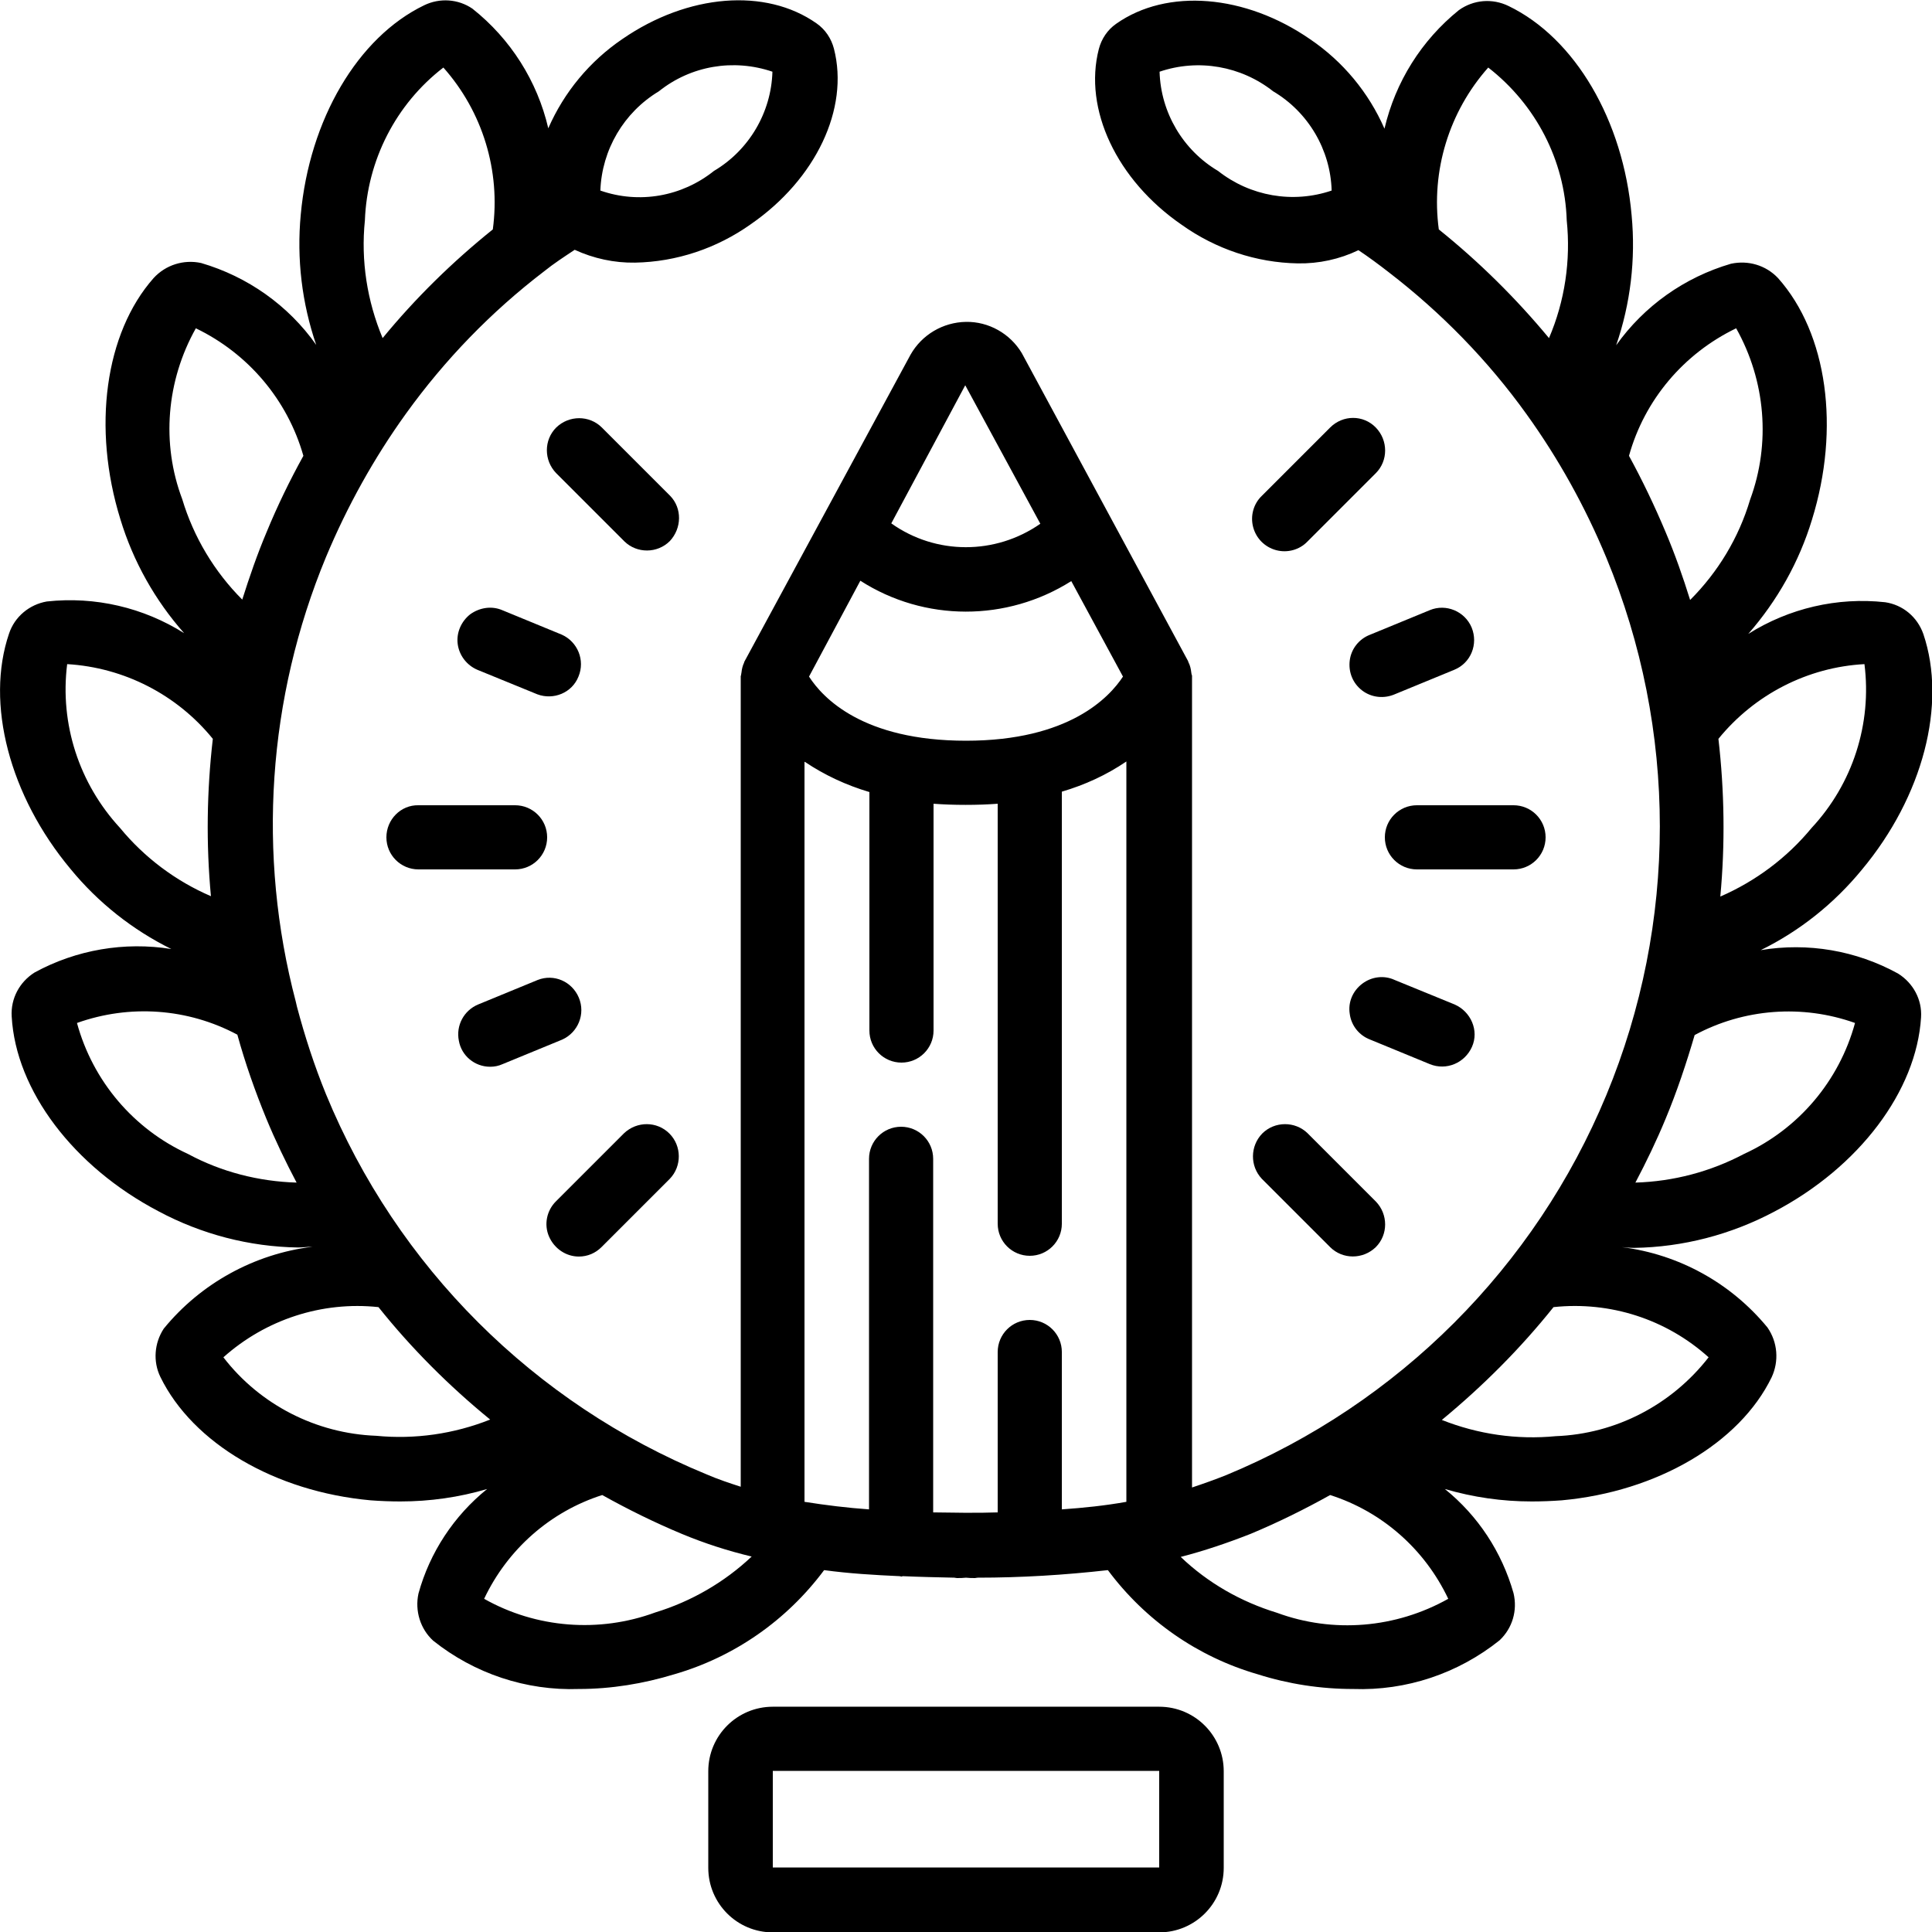 <?xml version="1.0" encoding="utf-8"?>
<!-- Generator: Adobe Illustrator 22.1.0, SVG Export Plug-In . SVG Version: 6.00 Build 0)  -->
<svg version="1.1" id="Слой_1" xmlns="http://www.w3.org/2000/svg" xmlns:xlink="http://www.w3.org/1999/xlink" x="0px" y="0px"
	 viewBox="0 0 512 512" enable-background="new 0 0 512 512" xml:space="preserve">
<title>039 - Creative</title>
<desc>Created with Sketch.</desc>
<g id="Page-1">
	<g id="_x30_39---Creative" transform="translate(0, -1)">
		<path id="Shape" d="M204.8,453.3c-9.4,0-17.1,7.6-17.1,17.1v25.6c0,9.4,7.6,17.1,17.1,17.1h102.4c9.4,0,17.1-7.6,17.1-17.1v-25.6
			c0-9.4-7.6-17.1-17.1-17.1H204.8z M204.8,495.9v-25.6h102.4v25.6H204.8z"/>
		<path id="Shape_1_" d="M12.4,160.4c-4.6,0.8-8.5,4-10,8.5c-6.3,18.5,0.1,43,16.3,62.4c7.3,8.9,16.4,16.1,26.7,21.2
			c-12.4-2-25.2,0.2-36.2,6.2c-4,2.5-6.4,6.9-6.1,11.7C4.2,290,19.5,310.2,42,322c11.4,6.1,24.1,9.4,37,9.6c1.3,0,2.6-0.2,3.8-0.2
			c-15.4,1.9-29.6,9.7-39.4,21.7c-2.5,3.8-2.9,8.7-0.9,12.8c8.6,17.6,30.4,30.4,55.7,32.7c2.7,0.2,5.3,0.3,7.9,0.3
			c7.8,0,15.6-1.1,23-3.3c-8.8,7.1-15.2,16.8-18.2,27.7c-1,4.6,0.5,9.4,3.9,12.5c10.9,8.7,24.6,13.3,38.6,12.8
			c8.6,0,17.1-1.4,25.3-3.9c15.9-4.6,29.8-14.3,39.7-27.6c6.6,0.9,13.3,1.3,20,1.6c0.2,0,0.3,0.1,0.5,0.1c0.2,0,0.2-0.1,0.3-0.1
			c4.5,0.2,9.1,0.3,13.7,0.4c0.2,0,0.4,0.1,0.7,0.1c0.8,0,1.6,0,2.4-0.1c0.8,0.1,1.6,0.1,2.4,0.1c0.2,0,0.4-0.1,0.7-0.1
			c11.5,0,23-0.7,34.5-2c9.9,13.3,23.8,23,39.7,27.6c8.2,2.6,16.7,3.9,25.3,3.9c14.1,0.5,27.8-4.1,38.8-12.9
			c3.4-3.2,4.8-7.9,3.7-12.5c-3.1-10.9-9.4-20.5-18.2-27.6c7.5,2.2,15.2,3.3,23,3.3c2.6,0,5.3-0.1,8-0.3
			c25.2-2.3,47.1-15.1,55.6-32.6c2-4.3,1.6-9.3-1.1-13.2c-9.7-11.8-23.5-19.4-38.6-21.3c1.1,0.1,2.2,0.2,3.3,0.2
			c12.9-0.2,25.6-3.5,37.1-9.6c22.5-11.8,37.7-32,38.9-51.5c0.3-4.7-2.1-9.1-6.1-11.6c-11.1-6.1-23.9-8.3-36.4-6.2
			c10.4-5.1,19.5-12.4,26.8-21.3c16.2-19.4,22.6-43.9,16.3-62.5c-1.6-4.5-5.4-7.7-10.1-8.4c-12.7-1.4-25.5,1.6-36.3,8.4
			c7.7-8.8,13.5-19.1,16.9-30.3c7.5-24.2,4.1-49.3-9-64c-3.2-3.4-7.9-4.8-12.5-3.8c-12.3,3.6-23,11.2-30.4,21.6
			c3.8-11,5.2-22.8,4.1-34.4c-2.2-25.2-15-47-32.6-55.5c-4.3-2.1-9.3-1.7-13.2,1.1c-9.9,8-16.8,19-19.7,31.4
			c-4.2-9.6-11-17.8-19.7-23.7c-17.2-11.9-37.9-13.6-51.4-4.1c-2.3,1.6-3.9,4-4.6,6.7c-4.1,15.9,4.7,34.7,22,46.6
			c9,6.4,19.7,10,30.7,10.2c5.6,0.1,11.1-1.1,16.1-3.5c2.7,1.8,5.4,3.8,8.1,5.9c13.9,10.7,26.2,23.3,36.4,37.5
			c8.5,11.8,15.6,24.6,21.2,38.1c18.9,45.6,18.9,96.8,0,142.4s-55.1,81.8-100.7,100.7c-3,1.2-6.1,2.3-9.1,3.3V180.2
			c0-0.1,0-0.3-0.1-0.4c0-0.1-0.1-0.4-0.1-0.6c-0.1-0.9-0.3-1.8-0.7-2.6c-0.1-0.1-0.1-0.2-0.1-0.3l-0.1-0.2l-44-81.5
			c-3.1-5.2-8.8-8.4-14.8-8.3c-6.1,0.1-11.7,3.4-14.7,8.7l-43.9,81.1l-0.1,0.2c-0.1,0.1-0.1,0.2-0.1,0.3c-0.4,0.8-0.6,1.7-0.7,2.6
			c0,0.2-0.1,0.4-0.1,0.6c0,0.2-0.1,0.3-0.1,0.4V395c-3.1-1-6.1-2-9.1-3.3c-45.7-18.8-82-55-100.8-100.7c-3.1-7.6-5.6-15.3-7.7-23.2
			c-0.1-0.5-0.2-0.9-0.3-1.3c-10.3-39.1-7.5-80.5,8-117.9c5.6-13.4,12.7-26.2,21.2-38c10.3-14.3,22.6-27,36.6-37.7
			c2.6-2.1,5.4-3.9,8.1-5.7c5,2.3,10.5,3.5,16,3.4c11-0.2,21.7-3.8,30.7-10.2c17.2-11.9,26.1-30.6,22-46.5c-0.7-2.7-2.3-5.1-4.6-6.7
			c-13.5-9.5-34.1-7.8-51.4,4.1c-8.7,5.9-15.5,14.1-19.7,23.7c-2.9-12.5-10-23.7-20.1-31.7c-3.8-2.6-8.7-2.9-12.8-0.9
			C94.8,10.9,82,32.7,79.7,57.9c-1.1,11.7,0.3,23.4,4.1,34.5c-7.4-10.5-18.2-18.1-30.5-21.7c-4.6-1-9.4,0.5-12.6,4
			c-12.9,14.6-16.3,39.7-8.8,63.9c3.4,11.2,9.2,21.5,16.9,30.2C38,162,25.2,159,12.4,160.4z M31.8,220.4c-10.8-11.7-16-27.5-14-43.4
			c15.1,0.9,29.1,8.1,38.6,19.8c-1.6,13.9-1.8,27.8-0.5,41.7C46.6,234.5,38.3,228.3,31.8,220.4z M20.4,272.1c14-5,29.4-3.9,42.5,3.1
			c2.1,7.6,4.7,15,7.7,22.3c2.4,5.8,5.1,11.4,8,16.9c-10-0.3-19.9-2.8-28.8-7.6C35.4,300.2,24.6,287.5,20.4,272.1z M491.6,272.1
			c-4.2,15.4-15,28.1-29.4,34.7c-8.9,4.7-18.7,7.3-28.8,7.6c2.9-5.5,5.6-11.1,8-16.9c3-7.2,5.5-14.7,7.7-22.2
			C462.1,268.3,477.6,267.1,491.6,272.1z M494.1,177c2,15.8-3.1,31.7-14,43.4c-6.5,7.9-14.8,14.1-24.2,18.2
			c1.3-13.9,1.1-27.9-0.5-41.8C465,185,479.1,177.8,494.1,177L494.1,177z M460.1,88c7.8,13.9,9.2,30.5,3.7,45.4
			c-3,10.1-8.5,19.2-15.9,26.6c-1.9-6.1-4-12.1-6.5-18c-2.9-6.9-6.1-13.6-9.7-20.2C435.8,107,446.2,94.7,460.1,88z M322.8,46.3
			c-9.3-5.5-15.2-15.5-15.5-26.3c10.3-3.5,21.6-1.5,30.1,5.2c9.3,5.5,15.2,15.5,15.5,26.3C342.6,55,331.3,53,322.8,46.3z
			 M381.3,61.8c-2.1-15.5,2.7-31.2,13.1-42.9c12.6,9.8,20.3,24.6,20.8,40.5c1.1,10.6-0.5,21.4-4.7,31.2
			C401.8,80.1,392,70.4,381.3,61.8z M411.7,347.4c15-1.6,29.9,3.2,41.1,13.3c-9.8,12.6-24.6,20.3-40.5,20.9
			c-10.3,1-20.6-0.5-30.2-4.3C393,368.3,402.9,358.4,411.7,347.4z M331.4,407.5c7.2-3,14.3-6.5,21.1-10.3
			c13.8,4.4,25.1,14.4,31.3,27.5c-13.9,7.8-30.5,9.2-45.4,3.7c-9.5-2.9-18.3-7.9-25.5-14.8C319.1,412,325.3,409.9,331.4,407.5z
			 M256,197.3c-27.4,0-38-11.4-41.6-17l13.6-25.4c17,10.9,38.8,10.9,55.9,0.1l13.7,25.3C294,185.8,283.3,197.3,256,197.3z
			 M255.8,103.1l19.9,36.7c-11.9,8.3-27.7,8.3-39.5-0.1L255.8,103.1z M213.3,202.9c5.2,3.5,11,6.2,17.1,8v63.2
			c0,4.7,3.8,8.5,8.5,8.5c4.7,0,8.5-3.8,8.5-8.5V214c2.7,0.2,5.5,0.3,8.5,0.3c3,0,5.8-0.1,8.5-0.3v111.3c0,4.7,3.8,8.5,8.5,8.5
			s8.5-3.8,8.5-8.5V210.8c6.1-1.8,11.8-4.4,17.1-8V399c-5.6,1-11.3,1.6-17.1,2v-41.7c0-4.7-3.8-8.5-8.5-8.5s-8.5,3.8-8.5,8.5v42.5
			c-2.7,0.1-5.3,0.1-8,0.1h-0.8c-2.8,0-5.5-0.1-8.3-0.1v-93.7c0-4.7-3.8-8.5-8.5-8.5c-4.7,0-8.5,3.8-8.5,8.5v92.9
			c-5.7-0.4-11.4-1.1-17.1-2V202.9z M199.2,413.5c-7.2,6.8-16,11.9-25.5,14.8c-14.9,5.5-31.6,4.2-45.4-3.6
			c6.2-13.1,17.5-23.1,31.3-27.5c6.8,3.8,13.9,7.3,21.1,10.3C186.7,410,192.9,412,199.2,413.5z M129.9,377.2
			c-9.6,3.8-19.9,5.3-30.2,4.3c-15.9-0.6-30.8-8.2-40.5-20.8c11.2-10,26.1-14.9,41.1-13.3C109,358.3,119,368.3,129.9,377.2z
			 M174.6,25.2c8.5-6.8,19.8-8.7,30.1-5.2c-0.3,10.8-6.2,20.8-15.5,26.3c-8.5,6.8-19.8,8.8-30.1,5.2
			C159.5,40.7,165.3,30.8,174.6,25.2z M96.7,59.4c0.6-15.9,8.2-30.8,20.8-40.5c10.4,11.7,15.2,27.4,13.1,42.9
			c-10.7,8.6-20.5,18.2-29.2,28.8C97.3,80.8,95.6,70.1,96.7,59.4z M51.9,88c13.9,6.7,24.3,19,28.5,33.8c-3.6,6.5-6.9,13.3-9.7,20.1
			c-2.5,5.9-4.6,12-6.5,18c-7.4-7.4-12.9-16.6-15.9-26.6C42.7,118.5,44.1,101.9,51.9,88z"/>
		<path id="Shape_2_" d="M102.4,222.9c0,4.7,3.8,8.5,8.5,8.5h25.6c4.7,0,8.5-3.8,8.5-8.5c0-4.7-3.8-8.5-8.5-8.5h-25.6
			C106.2,214.3,102.4,218.2,102.4,222.9z"/>
		<path id="Shape_3_" d="M409.6,222.9c0-4.7-3.8-8.5-8.5-8.5h-25.6c-4.7,0-8.5,3.8-8.5,8.5c0,4.7,3.8,8.5,8.5,8.5h25.6
			C405.8,231.4,409.6,227.6,409.6,222.9z"/>
		<path id="Shape_4_" d="M142.4,185c4.3,1.6,9.2-0.4,10.9-4.7c1.8-4.3-0.2-9.2-4.4-11.1l-15.8-6.5c-2.8-1.2-6-0.7-8.5,1.1
			c-2.4,1.9-3.7,4.9-3.3,7.9s2.4,5.6,5.2,6.8L142.4,185z"/>
		<path id="Shape_5_" d="M369.6,260.7c-2.8-1.3-6.1-0.9-8.6,1c-2.5,1.9-3.8,4.9-3.3,8c0.4,3.1,2.5,5.7,5.4,6.8l15.8,6.5
			c4.4,1.8,9.3-0.3,11.2-4.6s-0.3-9.3-4.6-11.2L369.6,260.7z"/>
		<path id="Shape_6_" d="M129.9,283.7c1.1,0,2.2-0.2,3.3-0.7l15.8-6.5c4.2-1.9,6.2-6.8,4.4-11.1c-1.8-4.3-6.6-6.4-10.9-4.7
			l-15.8,6.5c-3.8,1.6-5.9,5.6-5.1,9.6C122.3,280.8,125.8,283.7,129.9,283.7z"/>
		<path id="Shape_7_" d="M378.9,162.7l-15.8,6.5c-2.9,1.1-5,3.7-5.4,6.8c-0.4,3.1,0.8,6.1,3.3,8c2.5,1.9,5.8,2.2,8.6,1l15.8-6.5
			c4.4-1.8,6.4-6.8,4.6-11.2C388.2,163,383.2,160.9,378.9,162.7z"/>
		<path id="Shape_8_" d="M177.6,132.4l-18.1-18.1c-3.3-3.3-8.7-3.3-12.1,0c-3.3,3.3-3.3,8.7,0,12.1l18.1,18.1
			c3.3,3.2,8.7,3.2,12-0.1C180.7,141,180.8,135.7,177.6,132.4z"/>
		<path id="Shape_9_" d="M334.4,313.4l18.1,18.1c3.3,3.3,8.7,3.3,12.1,0c3.3-3.3,3.3-8.7,0-12.1l-18.1-18.1c-3.3-3.2-8.7-3.2-12,0.1
			C331.3,304.7,331.2,310,334.4,313.4z"/>
		<path id="Shape_10_" d="M153.4,334c2.3,0,4.4-0.9,6-2.5l18.1-18.1c3.2-3.3,3.2-8.7-0.1-12c-3.3-3.3-8.6-3.3-12-0.1l-18.1,18.1
			c-2.4,2.4-3.2,6.1-1.8,9.3C146.9,331.9,150,334,153.4,334z"/>
		<path id="Shape_11_" d="M352.5,114.3l-18.1,18.1c-2.2,2.1-3.1,5.3-2.3,8.3c0.8,3,3.1,5.3,6.1,6.1c3,0.8,6.2-0.1,8.3-2.3l18.1-18.1
			c3.3-3.3,3.3-8.7,0-12.1C361.3,110.9,355.9,110.9,352.5,114.3z"/>
	</g>
</g>
</svg>
